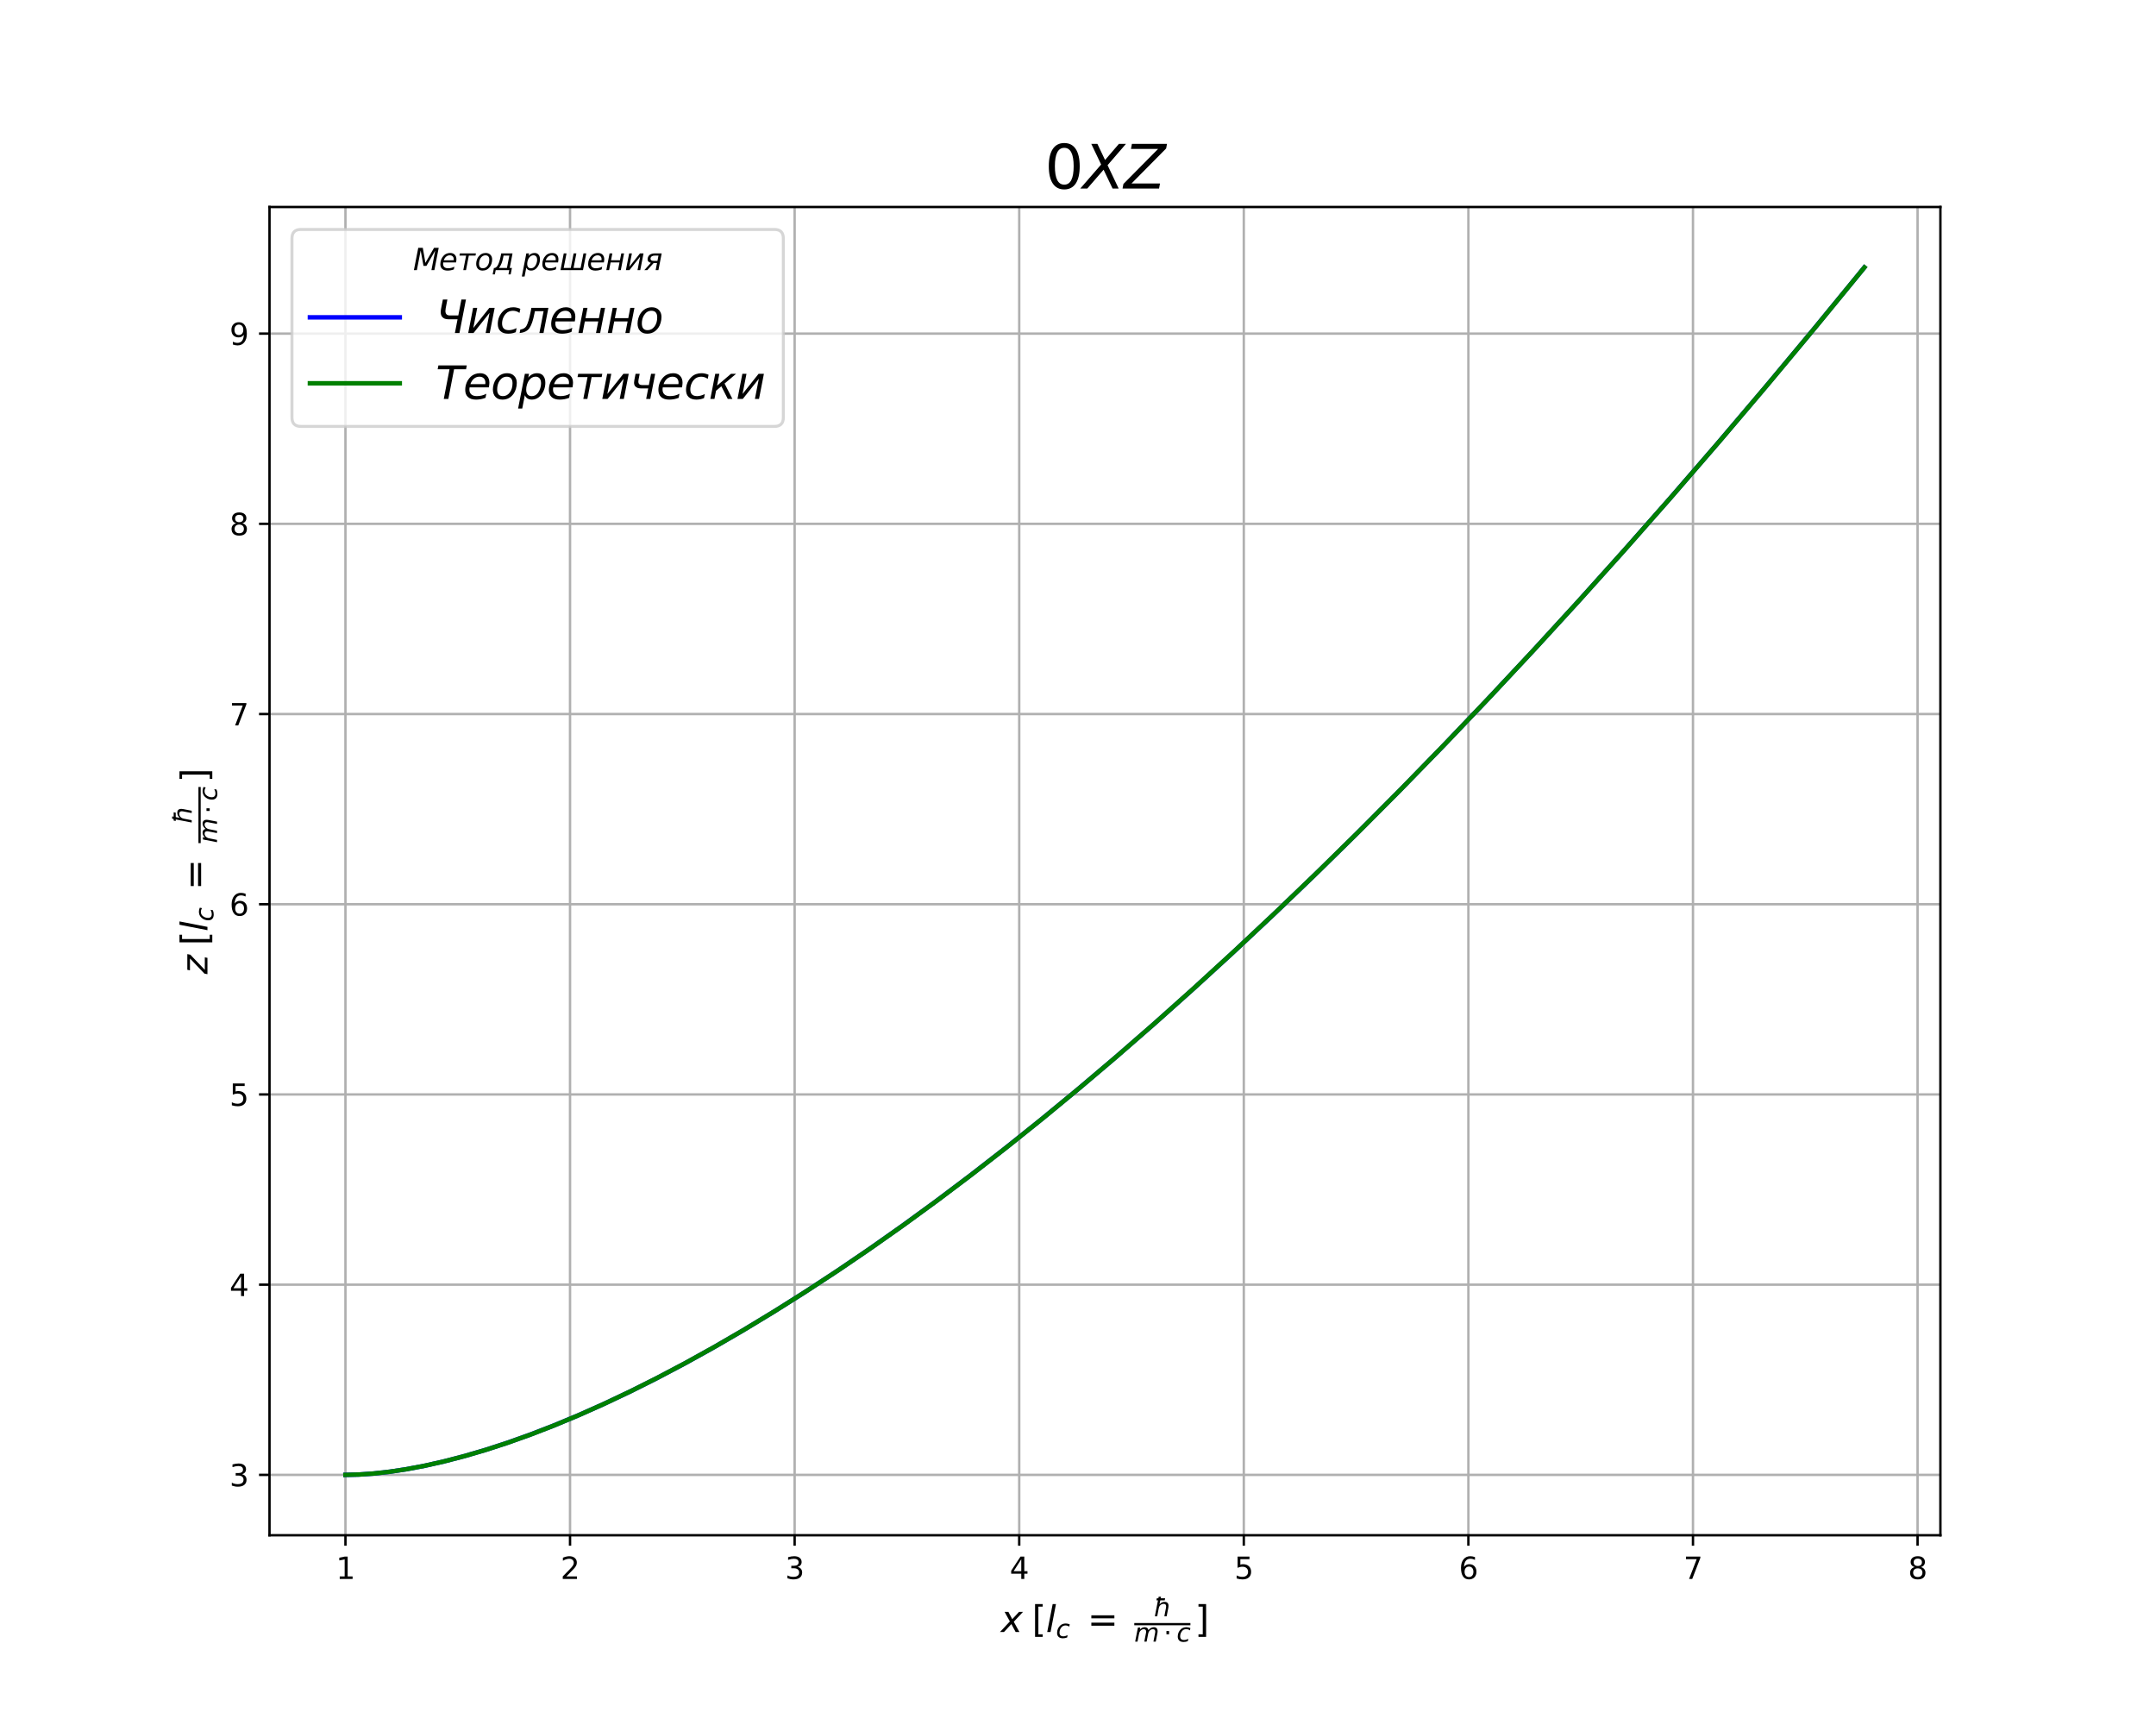 <?xml version="1.0" encoding="utf-8" standalone="no"?>
<!DOCTYPE svg PUBLIC "-//W3C//DTD SVG 1.1//EN"
  "http://www.w3.org/Graphics/SVG/1.1/DTD/svg11.dtd">
<svg xmlns:xlink="http://www.w3.org/1999/xlink" width="720pt" height="576pt" viewBox="0 0 720 576" xmlns="http://www.w3.org/2000/svg" version="1.1">
 <defs>
  <style type="text/css">*{stroke-linejoin: round; stroke-linecap: butt}</style>
 </defs>
 <g id="figure_1">
  <g id="patch_1">
   <path d="M 0 576 
L 720 576 
L 720 0 
L 0 0 
z
" style="fill: #ffffff"/>
  </g>
  <g id="axes_1">
   <g id="patch_2">
    <path d="M 90 512.64 
L 648 512.64 
L 648 69.12 
L 90 69.12 
z
" style="fill: #ffffff"/>
   </g>
   <g id="matplotlib.axis_1">
    <g id="xtick_1">
     <g id="line2d_1">
      <path d="M 115.364 512.64 
L 115.364 69.12 
" clip-path="url(#pb2d0de4e8e)" style="fill: none; stroke: #b0b0b0; stroke-width: 0.8; stroke-linecap: square"/>
     </g>
     <g id="line2d_2">
      <defs>
       <path id="mcf50207fad" d="M 0 0 
L 0 3.5 
" style="stroke: #000000; stroke-width: 0.8"/>
      </defs>
      <g>
       <use xlink:href="#mcf50207fad" x="115.364" y="512.64" style="stroke: #000000; stroke-width: 0.8"/>
      </g>
     </g>
     <g id="text_1">
      <!-- 1 -->
      <g transform="translate(112.182 527.238)scale(0.1 -0.1)">
       <defs>
        <path id="DejaVuSans-31" d="M 794 531 
L 1825 531 
L 1825 4091 
L 703 3866 
L 703 4441 
L 1819 4666 
L 2450 4666 
L 2450 531 
L 3481 531 
L 3481 0 
L 794 0 
L 794 531 
z
" transform="scale(0.016)"/>
       </defs>
       <use xlink:href="#DejaVuSans-31"/>
      </g>
     </g>
    </g>
    <g id="xtick_2">
     <g id="line2d_3">
      <path d="M 190.365 512.64 
L 190.365 69.12 
" clip-path="url(#pb2d0de4e8e)" style="fill: none; stroke: #b0b0b0; stroke-width: 0.8; stroke-linecap: square"/>
     </g>
     <g id="line2d_4">
      <g>
       <use xlink:href="#mcf50207fad" x="190.365" y="512.64" style="stroke: #000000; stroke-width: 0.8"/>
      </g>
     </g>
     <g id="text_2">
      <!-- 2 -->
      <g transform="translate(187.184 527.238)scale(0.1 -0.1)">
       <defs>
        <path id="DejaVuSans-32" d="M 1228 531 
L 3431 531 
L 3431 0 
L 469 0 
L 469 531 
Q 828 903 1448 1529 
Q 2069 2156 2228 2338 
Q 2531 2678 2651 2914 
Q 2772 3150 2772 3378 
Q 2772 3750 2511 3984 
Q 2250 4219 1831 4219 
Q 1534 4219 1204 4116 
Q 875 4013 500 3803 
L 500 4441 
Q 881 4594 1212 4672 
Q 1544 4750 1819 4750 
Q 2544 4750 2975 4387 
Q 3406 4025 3406 3419 
Q 3406 3131 3298 2873 
Q 3191 2616 2906 2266 
Q 2828 2175 2409 1742 
Q 1991 1309 1228 531 
z
" transform="scale(0.016)"/>
       </defs>
       <use xlink:href="#DejaVuSans-32"/>
      </g>
     </g>
    </g>
    <g id="xtick_3">
     <g id="line2d_5">
      <path d="M 265.367 512.64 
L 265.367 69.12 
" clip-path="url(#pb2d0de4e8e)" style="fill: none; stroke: #b0b0b0; stroke-width: 0.8; stroke-linecap: square"/>
     </g>
     <g id="line2d_6">
      <g>
       <use xlink:href="#mcf50207fad" x="265.367" y="512.64" style="stroke: #000000; stroke-width: 0.8"/>
      </g>
     </g>
     <g id="text_3">
      <!-- 3 -->
      <g transform="translate(262.186 527.238)scale(0.1 -0.1)">
       <defs>
        <path id="DejaVuSans-33" d="M 2597 2516 
Q 3050 2419 3304 2112 
Q 3559 1806 3559 1356 
Q 3559 666 3084 287 
Q 2609 -91 1734 -91 
Q 1441 -91 1130 -33 
Q 819 25 488 141 
L 488 750 
Q 750 597 1062 519 
Q 1375 441 1716 441 
Q 2309 441 2620 675 
Q 2931 909 2931 1356 
Q 2931 1769 2642 2001 
Q 2353 2234 1838 2234 
L 1294 2234 
L 1294 2753 
L 1863 2753 
Q 2328 2753 2575 2939 
Q 2822 3125 2822 3475 
Q 2822 3834 2567 4026 
Q 2313 4219 1838 4219 
Q 1578 4219 1281 4162 
Q 984 4106 628 3988 
L 628 4550 
Q 988 4650 1302 4700 
Q 1616 4750 1894 4750 
Q 2613 4750 3031 4423 
Q 3450 4097 3450 3541 
Q 3450 3153 3228 2886 
Q 3006 2619 2597 2516 
z
" transform="scale(0.016)"/>
       </defs>
       <use xlink:href="#DejaVuSans-33"/>
      </g>
     </g>
    </g>
    <g id="xtick_4">
     <g id="line2d_7">
      <path d="M 340.368 512.64 
L 340.368 69.12 
" clip-path="url(#pb2d0de4e8e)" style="fill: none; stroke: #b0b0b0; stroke-width: 0.8; stroke-linecap: square"/>
     </g>
     <g id="line2d_8">
      <g>
       <use xlink:href="#mcf50207fad" x="340.368" y="512.64" style="stroke: #000000; stroke-width: 0.8"/>
      </g>
     </g>
     <g id="text_4">
      <!-- 4 -->
      <g transform="translate(337.187 527.238)scale(0.1 -0.1)">
       <defs>
        <path id="DejaVuSans-34" d="M 2419 4116 
L 825 1625 
L 2419 1625 
L 2419 4116 
z
M 2253 4666 
L 3047 4666 
L 3047 1625 
L 3713 1625 
L 3713 1100 
L 3047 1100 
L 3047 0 
L 2419 0 
L 2419 1100 
L 313 1100 
L 313 1709 
L 2253 4666 
z
" transform="scale(0.016)"/>
       </defs>
       <use xlink:href="#DejaVuSans-34"/>
      </g>
     </g>
    </g>
    <g id="xtick_5">
     <g id="line2d_9">
      <path d="M 415.37 512.64 
L 415.37 69.12 
" clip-path="url(#pb2d0de4e8e)" style="fill: none; stroke: #b0b0b0; stroke-width: 0.8; stroke-linecap: square"/>
     </g>
     <g id="line2d_10">
      <g>
       <use xlink:href="#mcf50207fad" x="415.37" y="512.64" style="stroke: #000000; stroke-width: 0.8"/>
      </g>
     </g>
     <g id="text_5">
      <!-- 5 -->
      <g transform="translate(412.189 527.238)scale(0.1 -0.1)">
       <defs>
        <path id="DejaVuSans-35" d="M 691 4666 
L 3169 4666 
L 3169 4134 
L 1269 4134 
L 1269 2991 
Q 1406 3038 1543 3061 
Q 1681 3084 1819 3084 
Q 2600 3084 3056 2656 
Q 3513 2228 3513 1497 
Q 3513 744 3044 326 
Q 2575 -91 1722 -91 
Q 1428 -91 1123 -41 
Q 819 9 494 109 
L 494 744 
Q 775 591 1075 516 
Q 1375 441 1709 441 
Q 2250 441 2565 725 
Q 2881 1009 2881 1497 
Q 2881 1984 2565 2268 
Q 2250 2553 1709 2553 
Q 1456 2553 1204 2497 
Q 953 2441 691 2322 
L 691 4666 
z
" transform="scale(0.016)"/>
       </defs>
       <use xlink:href="#DejaVuSans-35"/>
      </g>
     </g>
    </g>
    <g id="xtick_6">
     <g id="line2d_11">
      <path d="M 490.371 512.64 
L 490.371 69.12 
" clip-path="url(#pb2d0de4e8e)" style="fill: none; stroke: #b0b0b0; stroke-width: 0.8; stroke-linecap: square"/>
     </g>
     <g id="line2d_12">
      <g>
       <use xlink:href="#mcf50207fad" x="490.371" y="512.64" style="stroke: #000000; stroke-width: 0.8"/>
      </g>
     </g>
     <g id="text_6">
      <!-- 6 -->
      <g transform="translate(487.19 527.238)scale(0.1 -0.1)">
       <defs>
        <path id="DejaVuSans-36" d="M 2113 2584 
Q 1688 2584 1439 2293 
Q 1191 2003 1191 1497 
Q 1191 994 1439 701 
Q 1688 409 2113 409 
Q 2538 409 2786 701 
Q 3034 994 3034 1497 
Q 3034 2003 2786 2293 
Q 2538 2584 2113 2584 
z
M 3366 4563 
L 3366 3988 
Q 3128 4100 2886 4159 
Q 2644 4219 2406 4219 
Q 1781 4219 1451 3797 
Q 1122 3375 1075 2522 
Q 1259 2794 1537 2939 
Q 1816 3084 2150 3084 
Q 2853 3084 3261 2657 
Q 3669 2231 3669 1497 
Q 3669 778 3244 343 
Q 2819 -91 2113 -91 
Q 1303 -91 875 529 
Q 447 1150 447 2328 
Q 447 3434 972 4092 
Q 1497 4750 2381 4750 
Q 2619 4750 2861 4703 
Q 3103 4656 3366 4563 
z
" transform="scale(0.016)"/>
       </defs>
       <use xlink:href="#DejaVuSans-36"/>
      </g>
     </g>
    </g>
    <g id="xtick_7">
     <g id="line2d_13">
      <path d="M 565.373 512.64 
L 565.373 69.12 
" clip-path="url(#pb2d0de4e8e)" style="fill: none; stroke: #b0b0b0; stroke-width: 0.8; stroke-linecap: square"/>
     </g>
     <g id="line2d_14">
      <g>
       <use xlink:href="#mcf50207fad" x="565.373" y="512.64" style="stroke: #000000; stroke-width: 0.8"/>
      </g>
     </g>
     <g id="text_7">
      <!-- 7 -->
      <g transform="translate(562.192 527.238)scale(0.1 -0.1)">
       <defs>
        <path id="DejaVuSans-37" d="M 525 4666 
L 3525 4666 
L 3525 4397 
L 1831 0 
L 1172 0 
L 2766 4134 
L 525 4134 
L 525 4666 
z
" transform="scale(0.016)"/>
       </defs>
       <use xlink:href="#DejaVuSans-37"/>
      </g>
     </g>
    </g>
    <g id="xtick_8">
     <g id="line2d_15">
      <path d="M 640.375 512.64 
L 640.375 69.12 
" clip-path="url(#pb2d0de4e8e)" style="fill: none; stroke: #b0b0b0; stroke-width: 0.8; stroke-linecap: square"/>
     </g>
     <g id="line2d_16">
      <g>
       <use xlink:href="#mcf50207fad" x="640.375" y="512.64" style="stroke: #000000; stroke-width: 0.8"/>
      </g>
     </g>
     <g id="text_8">
      <!-- 8 -->
      <g transform="translate(637.193 527.238)scale(0.1 -0.1)">
       <defs>
        <path id="DejaVuSans-38" d="M 2034 2216 
Q 1584 2216 1326 1975 
Q 1069 1734 1069 1313 
Q 1069 891 1326 650 
Q 1584 409 2034 409 
Q 2484 409 2743 651 
Q 3003 894 3003 1313 
Q 3003 1734 2745 1975 
Q 2488 2216 2034 2216 
z
M 1403 2484 
Q 997 2584 770 2862 
Q 544 3141 544 3541 
Q 544 4100 942 4425 
Q 1341 4750 2034 4750 
Q 2731 4750 3128 4425 
Q 3525 4100 3525 3541 
Q 3525 3141 3298 2862 
Q 3072 2584 2669 2484 
Q 3125 2378 3379 2068 
Q 3634 1759 3634 1313 
Q 3634 634 3220 271 
Q 2806 -91 2034 -91 
Q 1263 -91 848 271 
Q 434 634 434 1313 
Q 434 1759 690 2068 
Q 947 2378 1403 2484 
z
M 1172 3481 
Q 1172 3119 1398 2916 
Q 1625 2713 2034 2713 
Q 2441 2713 2670 2916 
Q 2900 3119 2900 3481 
Q 2900 3844 2670 4047 
Q 2441 4250 2034 4250 
Q 1625 4250 1398 4047 
Q 1172 3844 1172 3481 
z
" transform="scale(0.016)"/>
       </defs>
       <use xlink:href="#DejaVuSans-38"/>
      </g>
     </g>
    </g>
    <g id="text_9">
     <!-- $x\;[l_c\;=\;\frac{\hbar}{m \cdot c}]$ -->
     <g transform="translate(334.26 544.958)scale(0.12 -0.12)">
      <defs>
       <path id="DejaVuSans-Oblique-78" d="M 3841 3500 
L 2234 1784 
L 3219 0 
L 2559 0 
L 1819 1388 
L 531 0 
L -166 0 
L 1556 1844 
L 641 3500 
L 1300 3500 
L 1972 2234 
L 3144 3500 
L 3841 3500 
z
" transform="scale(0.016)"/>
       <path id="DejaVuSans-5b" d="M 550 4863 
L 1875 4863 
L 1875 4416 
L 1125 4416 
L 1125 -397 
L 1875 -397 
L 1875 -844 
L 550 -844 
L 550 4863 
z
" transform="scale(0.016)"/>
       <path id="DejaVuSans-Oblique-6c" d="M 1172 4863 
L 1747 4863 
L 800 0 
L 225 0 
L 1172 4863 
z
" transform="scale(0.016)"/>
       <path id="DejaVuSans-Oblique-63" d="M 3431 3366 
L 3316 2797 
Q 3109 2947 2876 3022 
Q 2644 3097 2394 3097 
Q 2119 3097 1870 3000 
Q 1622 2903 1453 2725 
Q 1184 2453 1037 2087 
Q 891 1722 891 1331 
Q 891 859 1127 628 
Q 1363 397 1844 397 
Q 2081 397 2348 469 
Q 2616 541 2906 684 
L 2797 116 
Q 2547 13 2283 -39 
Q 2019 -91 1741 -91 
Q 1044 -91 669 257 
Q 294 606 294 1253 
Q 294 1797 489 2255 
Q 684 2713 1069 3078 
Q 1331 3328 1684 3456 
Q 2038 3584 2456 3584 
Q 2700 3584 2940 3529 
Q 3181 3475 3431 3366 
z
" transform="scale(0.016)"/>
       <path id="DejaVuSans-3d" d="M 678 2906 
L 4684 2906 
L 4684 2381 
L 678 2381 
L 678 2906 
z
M 678 1631 
L 4684 1631 
L 4684 1100 
L 678 1100 
L 678 1631 
z
" transform="scale(0.016)"/>
       <path id="DejaVuSans-Oblique-127" d="M 3634 2113 
L 3225 0 
L 2650 0 
L 3056 2094 
Q 3094 2291 3094 2450 
Q 3094 2688 3006 2838 
Q 2863 3084 2475 3084 
Q 2009 3084 1681 2788 
Q 1356 2491 1256 1978 
L 872 0 
L 294 0 
L 1066 3969 
L 675 3969 
L 775 4481 
L 1166 4481 
L 1238 4863 
L 1816 4863 
L 1744 4481 
L 2844 4481 
L 2744 3969 
L 1644 3969 
L 1447 2956 
Q 1713 3272 2025 3428 
Q 2331 3584 2700 3584 
Q 3300 3584 3538 3213 
Q 3688 2975 3688 2606 
Q 3688 2381 3634 2113 
z
" transform="scale(0.016)"/>
       <path id="DejaVuSans-Oblique-6d" d="M 5747 2113 
L 5338 0 
L 4763 0 
L 5166 2094 
Q 5191 2228 5203 2325 
Q 5216 2422 5216 2491 
Q 5216 2772 5059 2928 
Q 4903 3084 4622 3084 
Q 4203 3084 3875 2770 
Q 3547 2456 3450 1953 
L 3066 0 
L 2491 0 
L 2900 2094 
Q 2925 2209 2937 2307 
Q 2950 2406 2950 2484 
Q 2950 2769 2794 2926 
Q 2638 3084 2363 3084 
Q 1938 3084 1609 2770 
Q 1281 2456 1184 1953 
L 800 0 
L 225 0 
L 909 3500 
L 1484 3500 
L 1375 2956 
Q 1609 3263 1923 3423 
Q 2238 3584 2597 3584 
Q 2978 3584 3223 3384 
Q 3469 3184 3519 2828 
Q 3781 3197 4126 3390 
Q 4472 3584 4856 3584 
Q 5306 3584 5551 3325 
Q 5797 3066 5797 2591 
Q 5797 2488 5784 2364 
Q 5772 2241 5747 2113 
z
" transform="scale(0.016)"/>
       <path id="DejaVuSans-22c5" d="M 684 2619 
L 1344 2619 
L 1344 1825 
L 684 1825 
L 684 2619 
z
" transform="scale(0.016)"/>
       <path id="DejaVuSans-5d" d="M 1947 4863 
L 1947 -844 
L 622 -844 
L 622 -397 
L 1369 -397 
L 1369 4416 
L 622 4416 
L 622 4863 
L 1947 4863 
z
" transform="scale(0.016)"/>
      </defs>
      <use xlink:href="#DejaVuSans-Oblique-78" transform="translate(0 0.014)"/>
      <use xlink:href="#DejaVuSans-5b" transform="translate(86.239 0.014)"/>
      <use xlink:href="#DejaVuSans-Oblique-6c" transform="translate(125.252 0.014)"/>
      <use xlink:href="#DejaVuSans-Oblique-63" transform="translate(153.036 -16.392)scale(0.7)"/>
      <use xlink:href="#DejaVuSans-3d" transform="translate(240.798 0.014)"/>
      <use xlink:href="#DejaVuSans-Oblique-127" transform="translate(425.129 43.811)scale(0.7)"/>
      <use xlink:href="#DejaVuSans-Oblique-6d" transform="translate(371.129 -26.639)scale(0.7)"/>
      <use xlink:href="#DejaVuSans-22c5" transform="translate(452.955 -26.639)scale(0.7)"/>
      <use xlink:href="#DejaVuSans-Oblique-63" transform="translate(488.843 -26.639)scale(0.7)"/>
      <use xlink:href="#DejaVuSans-5d" transform="translate(539.83 0.014)"/>
      <path d="M 371.129 18.811 
L 371.129 25.061 
L 527.33 25.061 
L 527.33 18.811 
L 371.129 18.811 
z
"/>
     </g>
    </g>
   </g>
   <g id="matplotlib.axis_2">
    <g id="ytick_1">
     <g id="line2d_17">
      <path d="M 90 492.48 
L 648 492.48 
" clip-path="url(#pb2d0de4e8e)" style="fill: none; stroke: #b0b0b0; stroke-width: 0.8; stroke-linecap: square"/>
     </g>
     <g id="line2d_18">
      <defs>
       <path id="m6adeede715" d="M 0 0 
L -3.5 0 
" style="stroke: #000000; stroke-width: 0.8"/>
      </defs>
      <g>
       <use xlink:href="#m6adeede715" x="90" y="492.48" style="stroke: #000000; stroke-width: 0.8"/>
      </g>
     </g>
     <g id="text_10">
      <!-- 3 -->
      <g transform="translate(76.638 496.279)scale(0.1 -0.1)">
       <use xlink:href="#DejaVuSans-33"/>
      </g>
     </g>
    </g>
    <g id="ytick_2">
     <g id="line2d_19">
      <path d="M 90 428.965 
L 648 428.965 
" clip-path="url(#pb2d0de4e8e)" style="fill: none; stroke: #b0b0b0; stroke-width: 0.8; stroke-linecap: square"/>
     </g>
     <g id="line2d_20">
      <g>
       <use xlink:href="#m6adeede715" x="90" y="428.965" style="stroke: #000000; stroke-width: 0.8"/>
      </g>
     </g>
     <g id="text_11">
      <!-- 4 -->
      <g transform="translate(76.638 432.765)scale(0.1 -0.1)">
       <use xlink:href="#DejaVuSans-34"/>
      </g>
     </g>
    </g>
    <g id="ytick_3">
     <g id="line2d_21">
      <path d="M 90 365.451 
L 648 365.451 
" clip-path="url(#pb2d0de4e8e)" style="fill: none; stroke: #b0b0b0; stroke-width: 0.8; stroke-linecap: square"/>
     </g>
     <g id="line2d_22">
      <g>
       <use xlink:href="#m6adeede715" x="90" y="365.451" style="stroke: #000000; stroke-width: 0.8"/>
      </g>
     </g>
     <g id="text_12">
      <!-- 5 -->
      <g transform="translate(76.638 369.25)scale(0.1 -0.1)">
       <use xlink:href="#DejaVuSans-35"/>
      </g>
     </g>
    </g>
    <g id="ytick_4">
     <g id="line2d_23">
      <path d="M 90 301.936 
L 648 301.936 
" clip-path="url(#pb2d0de4e8e)" style="fill: none; stroke: #b0b0b0; stroke-width: 0.8; stroke-linecap: square"/>
     </g>
     <g id="line2d_24">
      <g>
       <use xlink:href="#m6adeede715" x="90" y="301.936" style="stroke: #000000; stroke-width: 0.8"/>
      </g>
     </g>
     <g id="text_13">
      <!-- 6 -->
      <g transform="translate(76.638 305.736)scale(0.1 -0.1)">
       <use xlink:href="#DejaVuSans-36"/>
      </g>
     </g>
    </g>
    <g id="ytick_5">
     <g id="line2d_25">
      <path d="M 90 238.422 
L 648 238.422 
" clip-path="url(#pb2d0de4e8e)" style="fill: none; stroke: #b0b0b0; stroke-width: 0.8; stroke-linecap: square"/>
     </g>
     <g id="line2d_26">
      <g>
       <use xlink:href="#m6adeede715" x="90" y="238.422" style="stroke: #000000; stroke-width: 0.8"/>
      </g>
     </g>
     <g id="text_14">
      <!-- 7 -->
      <g transform="translate(76.638 242.221)scale(0.1 -0.1)">
       <use xlink:href="#DejaVuSans-37"/>
      </g>
     </g>
    </g>
    <g id="ytick_6">
     <g id="line2d_27">
      <path d="M 90 174.907 
L 648 174.907 
" clip-path="url(#pb2d0de4e8e)" style="fill: none; stroke: #b0b0b0; stroke-width: 0.8; stroke-linecap: square"/>
     </g>
     <g id="line2d_28">
      <g>
       <use xlink:href="#m6adeede715" x="90" y="174.907" style="stroke: #000000; stroke-width: 0.8"/>
      </g>
     </g>
     <g id="text_15">
      <!-- 8 -->
      <g transform="translate(76.638 178.707)scale(0.1 -0.1)">
       <use xlink:href="#DejaVuSans-38"/>
      </g>
     </g>
    </g>
    <g id="ytick_7">
     <g id="line2d_29">
      <path d="M 90 111.393 
L 648 111.393 
" clip-path="url(#pb2d0de4e8e)" style="fill: none; stroke: #b0b0b0; stroke-width: 0.8; stroke-linecap: square"/>
     </g>
     <g id="line2d_30">
      <g>
       <use xlink:href="#m6adeede715" x="90" y="111.393" style="stroke: #000000; stroke-width: 0.8"/>
      </g>
     </g>
     <g id="text_16">
      <!-- 9 -->
      <g transform="translate(76.638 115.192)scale(0.1 -0.1)">
       <defs>
        <path id="DejaVuSans-39" d="M 703 97 
L 703 672 
Q 941 559 1184 500 
Q 1428 441 1663 441 
Q 2288 441 2617 861 
Q 2947 1281 2994 2138 
Q 2813 1869 2534 1725 
Q 2256 1581 1919 1581 
Q 1219 1581 811 2004 
Q 403 2428 403 3163 
Q 403 3881 828 4315 
Q 1253 4750 1959 4750 
Q 2769 4750 3195 4129 
Q 3622 3509 3622 2328 
Q 3622 1225 3098 567 
Q 2575 -91 1691 -91 
Q 1453 -91 1209 -44 
Q 966 3 703 97 
z
M 1959 2075 
Q 2384 2075 2632 2365 
Q 2881 2656 2881 3163 
Q 2881 3666 2632 3958 
Q 2384 4250 1959 4250 
Q 1534 4250 1286 3958 
Q 1038 3666 1038 3163 
Q 1038 2656 1286 2365 
Q 1534 2075 1959 2075 
z
" transform="scale(0.016)"/>
       </defs>
       <use xlink:href="#DejaVuSans-39"/>
      </g>
     </g>
    </g>
    <g id="text_17">
     <!-- $z\;[l_c\;=\;\frac{\hbar}{m \cdot c}]$ -->
     <g transform="translate(69.278 325.26)rotate(-90)scale(0.12 -0.12)">
      <defs>
       <path id="DejaVuSans-Oblique-7a" d="M 744 3500 
L 3475 3500 
L 3372 2975 
L 738 459 
L 2913 459 
L 2822 0 
L -19 0 
L 84 525 
L 2719 3041 
L 653 3041 
L 744 3500 
z
" transform="scale(0.016)"/>
      </defs>
      <use xlink:href="#DejaVuSans-Oblique-7a" transform="translate(0 0.014)"/>
      <use xlink:href="#DejaVuSans-5b" transform="translate(79.549 0.014)"/>
      <use xlink:href="#DejaVuSans-Oblique-6c" transform="translate(118.563 0.014)"/>
      <use xlink:href="#DejaVuSans-Oblique-63" transform="translate(146.346 -16.392)scale(0.7)"/>
      <use xlink:href="#DejaVuSans-3d" transform="translate(234.109 0.014)"/>
      <use xlink:href="#DejaVuSans-Oblique-127" transform="translate(418.439 43.811)scale(0.7)"/>
      <use xlink:href="#DejaVuSans-Oblique-6d" transform="translate(364.439 -26.639)scale(0.7)"/>
      <use xlink:href="#DejaVuSans-22c5" transform="translate(446.265 -26.639)scale(0.7)"/>
      <use xlink:href="#DejaVuSans-Oblique-63" transform="translate(482.154 -26.639)scale(0.7)"/>
      <use xlink:href="#DejaVuSans-5d" transform="translate(533.14 0.014)"/>
      <path d="M 364.439 18.811 
L 364.439 25.061 
L 520.64 25.061 
L 520.64 18.811 
L 364.439 18.811 
z
"/>
     </g>
    </g>
   </g>
   <g id="line2d_31">
    <path d="M 115.364 492.48 
L 119.901 492.37 
L 124.626 492.046 
L 130.058 491.445 
L 135.641 490.604 
L 141.919 489.417 
L 148.304 487.975 
L 154.76 486.299 
L 161.865 484.222 
L 169.016 481.903 
L 176.795 479.14 
L 184.589 476.136 
L 192.979 472.655 
L 201.35 468.939 
L 210.28 464.723 
L 219.159 460.285 
L 228.563 455.329 
L 237.892 450.165 
L 247.726 444.469 
L 258.054 438.224 
L 268.286 431.781 
L 278.983 424.783 
L 289.573 417.595 
L 300.608 409.838 
L 312.074 401.497 
L 323.417 392.97 
L 335.172 383.854 
L 347.325 374.14 
L 359.34 364.253 
L 371.737 353.77 
L 384.5 342.683 
L 397.618 330.989 
L 411.078 318.685 
L 424.868 305.765 
L 438.495 292.695 
L 452.444 279.009 
L 466.707 264.698 
L 481.278 249.759 
L 496.147 234.198 
L 511.303 218.009 
L 526.285 201.682 
L 541.547 184.725 
L 557.079 167.132 
L 572.873 148.901 
L 588.92 130.027 
L 604.788 111.024 
L 620.905 91.381 
L 622.591 89.306 
L 622.591 89.306 
" clip-path="url(#pb2d0de4e8e)" style="fill: none; stroke: #0000ff; stroke-width: 1.5; stroke-linecap: square"/>
   </g>
   <g id="line2d_32">
    <path d="M 115.364 492.48 
L 119.901 492.37 
L 124.626 492.046 
L 130.058 491.445 
L 135.641 490.603 
L 141.919 489.417 
L 148.305 487.976 
L 155.36 486.141 
L 162.479 484.048 
L 169.639 481.714 
L 177.422 478.932 
L 185.212 475.908 
L 193.594 472.402 
L 201.953 468.663 
L 210.871 464.424 
L 219.738 459.968 
L 229.134 455 
L 239.041 449.501 
L 248.868 443.789 
L 259.188 437.522 
L 269.983 430.695 
L 280.673 423.669 
L 291.257 416.454 
L 302.284 408.67 
L 313.736 400.302 
L 325.062 391.75 
L 336.796 382.607 
L 348.924 372.865 
L 360.913 362.952 
L 373.282 352.442 
L 386.019 341.33 
L 399.111 329.613 
L 412.549 317.289 
L 426.321 304.355 
L 440.417 290.805 
L 454.349 277.107 
L 468.121 263.26 
L 483.145 247.822 
L 497.998 232.24 
L 513.141 216.029 
L 528.111 199.682 
L 543.361 182.704 
L 558.88 165.093 
L 574.659 146.844 
L 590.69 127.954 
L 606.54 108.937 
L 622.636 89.28 
L 622.636 89.28 
" clip-path="url(#pb2d0de4e8e)" style="fill: none; stroke: #008000; stroke-width: 1.5; stroke-linecap: square"/>
   </g>
   <g id="patch_3">
    <path d="M 90 512.64 
L 90 69.12 
" style="fill: none; stroke: #000000; stroke-width: 0.8; stroke-linejoin: miter; stroke-linecap: square"/>
   </g>
   <g id="patch_4">
    <path d="M 648 512.64 
L 648 69.12 
" style="fill: none; stroke: #000000; stroke-width: 0.8; stroke-linejoin: miter; stroke-linecap: square"/>
   </g>
   <g id="patch_5">
    <path d="M 90 512.64 
L 648 512.64 
" style="fill: none; stroke: #000000; stroke-width: 0.8; stroke-linejoin: miter; stroke-linecap: square"/>
   </g>
   <g id="patch_6">
    <path d="M 90 69.12 
L 648 69.12 
" style="fill: none; stroke: #000000; stroke-width: 0.8; stroke-linejoin: miter; stroke-linecap: square"/>
   </g>
   <g id="text_18">
    <!-- $0XZ$ -->
    <g transform="translate(348.9 63.12)scale(0.2 -0.2)">
     <defs>
      <path id="DejaVuSans-30" d="M 2034 4250 
Q 1547 4250 1301 3770 
Q 1056 3291 1056 2328 
Q 1056 1369 1301 889 
Q 1547 409 2034 409 
Q 2525 409 2770 889 
Q 3016 1369 3016 2328 
Q 3016 3291 2770 3770 
Q 2525 4250 2034 4250 
z
M 2034 4750 
Q 2819 4750 3233 4129 
Q 3647 3509 3647 2328 
Q 3647 1150 3233 529 
Q 2819 -91 2034 -91 
Q 1250 -91 836 529 
Q 422 1150 422 2328 
Q 422 3509 836 4129 
Q 1250 4750 2034 4750 
z
" transform="scale(0.016)"/>
      <path id="DejaVuSans-Oblique-58" d="M 878 4666 
L 1516 4666 
L 2316 2981 
L 3763 4666 
L 4500 4666 
L 2578 2438 
L 3738 0 
L 3103 0 
L 2163 1966 
L 459 0 
L -275 0 
L 1906 2509 
L 878 4666 
z
" transform="scale(0.016)"/>
      <path id="DejaVuSans-Oblique-5a" d="M 838 4666 
L 4500 4666 
L 4409 4184 
L 794 531 
L 3769 531 
L 3669 0 
L -141 0 
L -50 481 
L 3566 4134 
L 738 4134 
L 838 4666 
z
" transform="scale(0.016)"/>
     </defs>
     <use xlink:href="#DejaVuSans-30" transform="translate(0 0.781)"/>
     <use xlink:href="#DejaVuSans-Oblique-58" transform="translate(63.623 0.781)"/>
     <use xlink:href="#DejaVuSans-Oblique-5a" transform="translate(132.129 0.781)"/>
    </g>
   </g>
   <g id="legend_1">
    <g id="patch_7">
     <path d="M 100.5 142.383 
L 258.6 142.383 
Q 261.6 142.383 261.6 139.383 
L 261.6 79.62 
Q 261.6 76.62 258.6 76.62 
L 100.5 76.62 
Q 97.5 76.62 97.5 79.62 
L 97.5 139.383 
Q 97.5 142.383 100.5 142.383 
z
" style="fill: #ffffff; opacity: 0.8; stroke: #cccccc; stroke-linejoin: miter"/>
    </g>
    <g id="text_19">
     <!-- $Метод\;решения$ -->
     <g transform="translate(137.95 90.218)scale(0.1 -0.1)">
      <defs>
       <path id="DejaVuSans-Oblique-41c" d="M 1081 4666 
L 2028 4666 
L 2572 1522 
L 4378 4666 
L 5350 4666 
L 4441 0 
L 3828 0 
L 4622 4091 
L 2791 897 
L 2175 897 
L 1581 4103 
L 788 0 
L 172 0 
L 1081 4666 
z
" transform="scale(0.016)"/>
       <path id="DejaVuSans-Oblique-435" d="M 3078 2063 
Q 3088 2113 3092 2166 
Q 3097 2219 3097 2272 
Q 3097 2653 2873 2875 
Q 2650 3097 2266 3097 
Q 1838 3097 1509 2826 
Q 1181 2556 1013 2059 
L 3078 2063 
z
M 3578 1613 
L 903 1613 
Q 884 1494 878 1425 
Q 872 1356 872 1306 
Q 872 872 1139 634 
Q 1406 397 1894 397 
Q 2269 397 2603 481 
Q 2938 566 3225 728 
L 3116 159 
Q 2806 34 2476 -28 
Q 2147 -91 1806 -91 
Q 1078 -91 686 257 
Q 294 606 294 1247 
Q 294 1794 489 2264 
Q 684 2734 1063 3103 
Q 1306 3334 1642 3459 
Q 1978 3584 2356 3584 
Q 2950 3584 3301 3228 
Q 3653 2872 3653 2272 
Q 3653 2128 3634 1964 
Q 3616 1800 3578 1613 
z
" transform="scale(0.016)"/>
       <path id="DejaVuSans-Oblique-442" d="M 528 3500 
L 3881 3500 
L 3791 3041 
L 2397 3041 
L 1806 0 
L 1241 0 
L 1831 3041 
L 438 3041 
L 528 3500 
z
" transform="scale(0.016)"/>
       <path id="DejaVuSans-Oblique-43e" d="M 1625 -91 
Q 1009 -91 651 289 
Q 294 669 294 1325 
Q 294 1706 417 2101 
Q 541 2497 738 2766 
Q 1047 3184 1428 3384 
Q 1809 3584 2291 3584 
Q 2888 3584 3255 3212 
Q 3622 2841 3622 2241 
Q 3622 1825 3500 1412 
Q 3378 1000 3181 728 
Q 2875 309 2494 109 
Q 2113 -91 1625 -91 
z
M 891 1344 
Q 891 869 1089 633 
Q 1288 397 1691 397 
Q 2269 397 2648 901 
Q 3028 1406 3028 2181 
Q 3028 2634 2825 2865 
Q 2622 3097 2228 3097 
Q 1903 3097 1650 2945 
Q 1397 2794 1197 2484 
Q 1050 2253 970 1956 
Q 891 1659 891 1344 
z
" transform="scale(0.016)"/>
       <path id="DejaVuSans-Oblique-434" d="M 1219 459 
L 2888 459 
L 3391 3041 
L 2181 3041 
L 2097 2603 
Q 1844 1316 1344 628 
L 1219 459 
z
M 384 459 
Q 694 584 872 850 
Q 1306 1509 1563 2838 
L 1691 3500 
L 4056 3500 
L 3466 459 
L 3925 459 
L 3666 -884 
L 3206 -884 
L 3378 0 
L 541 0 
L 369 -884 
L -91 -884 
L 169 459 
L 384 459 
z
" transform="scale(0.016)"/>
       <path id="DejaVuSans-Oblique-440" d="M 3175 2156 
Q 3175 2616 2975 2859 
Q 2775 3103 2400 3103 
Q 2144 3103 1911 2972 
Q 1678 2841 1497 2591 
Q 1319 2344 1212 1994 
Q 1106 1644 1106 1300 
Q 1106 863 1306 627 
Q 1506 391 1875 391 
Q 2147 391 2380 519 
Q 2613 647 2778 891 
Q 2956 1147 3065 1494 
Q 3175 1841 3175 2156 
z
M 1394 2969 
Q 1625 3272 1939 3428 
Q 2253 3584 2638 3584 
Q 3175 3584 3472 3232 
Q 3769 2881 3769 2247 
Q 3769 1728 3584 1258 
Q 3400 788 3053 416 
Q 2822 169 2531 39 
Q 2241 -91 1919 -91 
Q 1547 -91 1294 64 
Q 1041 219 916 525 
L 556 -1331 
L -19 -1331 
L 922 3500 
L 1497 3500 
L 1394 2969 
z
" transform="scale(0.016)"/>
       <path id="DejaVuSans-Oblique-448" d="M 2966 459 
L 4447 459 
L 5038 3500 
L 5616 3500 
L 4934 0 
L 241 0 
L 922 3500 
L 1500 3500 
L 909 459 
L 2388 459 
L 2978 3500 
L 3556 3500 
L 2966 459 
z
" transform="scale(0.016)"/>
       <path id="DejaVuSans-Oblique-43d" d="M 922 3500 
L 1500 3500 
L 1222 2072 
L 3088 2072 
L 3366 3500 
L 3944 3500 
L 3263 0 
L 2684 0 
L 2997 1613 
L 1131 1613 
L 819 0 
L 241 0 
L 922 3500 
z
" transform="scale(0.016)"/>
       <path id="DejaVuSans-Oblique-438" d="M 3919 3500 
L 3238 0 
L 2666 0 
L 3213 2809 
L 978 0 
L 241 0 
L 922 3500 
L 1494 3500 
L 947 697 
L 3178 3500 
L 3919 3500 
z
" transform="scale(0.016)"/>
       <path id="DejaVuSans-Oblique-44f" d="M 1603 2897 
Q 1313 2713 1313 2378 
Q 1313 2197 1466 2067 
Q 1619 1938 1991 1938 
L 2766 1938 
L 2978 3041 
L 2203 3041 
Q 1831 3041 1603 2897 
z
M 22 0 
L 1391 1534 
Q 706 1694 706 2241 
Q 706 2356 731 2491 
Q 931 3500 2278 3500 
L 3647 3500 
L 2966 0 
L 2388 0 
L 2675 1478 
L 1959 1478 
L 641 0 
L 22 0 
z
" transform="scale(0.016)"/>
      </defs>
      <use xlink:href="#DejaVuSans-Oblique-41c" transform="translate(0 0.094)"/>
      <use xlink:href="#DejaVuSans-Oblique-435" transform="translate(86.279 0.094)"/>
      <use xlink:href="#DejaVuSans-Oblique-442" transform="translate(147.803 0.094)"/>
      <use xlink:href="#DejaVuSans-Oblique-43e" transform="translate(206.055 0.094)"/>
      <use xlink:href="#DejaVuSans-Oblique-434" transform="translate(267.236 0.094)"/>
      <use xlink:href="#DejaVuSans-Oblique-440" transform="translate(363.436 0.094)"/>
      <use xlink:href="#DejaVuSans-Oblique-435" transform="translate(426.913 0.094)"/>
      <use xlink:href="#DejaVuSans-Oblique-448" transform="translate(488.436 0.094)"/>
      <use xlink:href="#DejaVuSans-Oblique-435" transform="translate(579.94 0.094)"/>
      <use xlink:href="#DejaVuSans-Oblique-43d" transform="translate(641.463 0.094)"/>
      <use xlink:href="#DejaVuSans-Oblique-438" transform="translate(706.844 0.094)"/>
      <use xlink:href="#DejaVuSans-Oblique-44f" transform="translate(771.835 0.094)"/>
     </g>
    </g>
    <g id="line2d_33">
     <path d="M 103.5 105.966 
L 118.5 105.966 
L 133.5 105.966 
" style="fill: none; stroke: #0000ff; stroke-width: 1.5; stroke-linecap: square"/>
    </g>
    <g id="text_20">
     <!-- $Численно$ -->
     <g transform="translate(145.5 111.216)scale(0.15 -0.15)">
      <defs>
       <path id="DejaVuSans-Oblique-427" d="M 1353 3078 
Q 1353 2444 1972 2444 
L 3147 2444 
L 3578 4666 
L 4213 4666 
L 3306 0 
L 2672 0 
L 3044 1913 
L 1741 1913 
Q 1159 1913 881 2275 
Q 700 2516 700 2919 
Q 700 3131 750 3384 
L 1000 4666 
L 1628 4666 
L 1391 3434 
Q 1353 3234 1353 3078 
z
" transform="scale(0.016)"/>
       <path id="DejaVuSans-Oblique-441" d="M 3431 3366 
L 3316 2797 
Q 3109 2947 2876 3022 
Q 2644 3097 2394 3097 
Q 2119 3097 1870 3000 
Q 1622 2903 1453 2725 
Q 1184 2453 1037 2087 
Q 891 1722 891 1331 
Q 891 859 1127 628 
Q 1363 397 1844 397 
Q 2081 397 2348 469 
Q 2616 541 2906 684 
L 2797 116 
Q 2547 13 2283 -39 
Q 2019 -91 1741 -91 
Q 1044 -91 669 257 
Q 294 606 294 1253 
Q 294 1797 489 2255 
Q 684 2713 1069 3078 
Q 1331 3328 1684 3456 
Q 2038 3584 2456 3584 
Q 2700 3584 2940 3529 
Q 3181 3475 3431 3366 
z
" transform="scale(0.016)"/>
       <path id="DejaVuSans-Oblique-43b" d="M 1534 3500 
L 3900 3500 
L 3219 0 
L 2644 0 
L 3234 3041 
L 2019 3041 
L 1953 2694 
Q 1691 1344 1284 717 
Q 878 91 -103 0 
L -9 478 
Q 575 566 828 959 
Q 1147 1513 1422 2928 
L 1534 3500 
z
" transform="scale(0.016)"/>
      </defs>
      <use xlink:href="#DejaVuSans-Oblique-427" transform="translate(0 0.094)"/>
      <use xlink:href="#DejaVuSans-Oblique-438" transform="translate(68.555 0.094)"/>
      <use xlink:href="#DejaVuSans-Oblique-441" transform="translate(133.545 0.094)"/>
      <use xlink:href="#DejaVuSans-Oblique-43b" transform="translate(188.525 0.094)"/>
      <use xlink:href="#DejaVuSans-Oblique-435" transform="translate(252.441 0.094)"/>
      <use xlink:href="#DejaVuSans-Oblique-43d" transform="translate(313.965 0.094)"/>
      <use xlink:href="#DejaVuSans-Oblique-43d" transform="translate(379.346 0.094)"/>
      <use xlink:href="#DejaVuSans-Oblique-43e" transform="translate(444.727 0.094)"/>
     </g>
    </g>
    <g id="line2d_34">
     <path d="M 103.5 127.983 
L 118.5 127.983 
L 133.5 127.983 
" style="fill: none; stroke: #008000; stroke-width: 1.5; stroke-linecap: square"/>
    </g>
    <g id="text_21">
     <!-- $Теоретически$ -->
     <g transform="translate(145.5 133.233)scale(0.15 -0.15)">
      <defs>
       <path id="DejaVuSans-Oblique-422" d="M 378 4666 
L 4325 4666 
L 4225 4134 
L 2559 4134 
L 1759 0 
L 1125 0 
L 1925 4134 
L 275 4134 
L 378 4666 
z
" transform="scale(0.016)"/>
       <path id="DejaVuSans-Oblique-447" d="M 2966 3500 
L 3541 3500 
L 2859 0 
L 2284 0 
L 2572 1472 
L 1500 1472 
Q 1022 1472 759 1769 
Q 600 1950 600 2272 
Q 600 2425 638 2613 
L 809 3500 
L 1384 3500 
L 1222 2666 
Q 1197 2534 1197 2425 
Q 1197 1931 1731 1931 
L 2659 1931 
L 2966 3500 
z
" transform="scale(0.016)"/>
       <path id="DejaVuSans-Oblique-43a" d="M 922 3500 
L 1494 3500 
L 1175 1856 
L 3116 3500 
L 3822 3500 
L 2222 2147 
L 3313 0 
L 2669 0 
L 1772 1766 
L 1034 1141 
L 813 0 
L 241 0 
L 922 3500 
z
" transform="scale(0.016)"/>
      </defs>
      <use xlink:href="#DejaVuSans-Oblique-422" transform="translate(0 0.094)"/>
      <use xlink:href="#DejaVuSans-Oblique-435" transform="translate(61.084 0.094)"/>
      <use xlink:href="#DejaVuSans-Oblique-43e" transform="translate(122.607 0.094)"/>
      <use xlink:href="#DejaVuSans-Oblique-440" transform="translate(183.789 0.094)"/>
      <use xlink:href="#DejaVuSans-Oblique-435" transform="translate(247.266 0.094)"/>
      <use xlink:href="#DejaVuSans-Oblique-442" transform="translate(308.789 0.094)"/>
      <use xlink:href="#DejaVuSans-Oblique-438" transform="translate(367.041 0.094)"/>
      <use xlink:href="#DejaVuSans-Oblique-447" transform="translate(432.031 0.094)"/>
      <use xlink:href="#DejaVuSans-Oblique-435" transform="translate(491.113 0.094)"/>
      <use xlink:href="#DejaVuSans-Oblique-441" transform="translate(552.637 0.094)"/>
      <use xlink:href="#DejaVuSans-Oblique-43a" transform="translate(607.617 0.094)"/>
      <use xlink:href="#DejaVuSans-Oblique-438" transform="translate(668.018 0.094)"/>
     </g>
    </g>
   </g>
  </g>
 </g>
 <defs>
  <clipPath id="pb2d0de4e8e">
   <rect x="90" y="69.12" width="558" height="443.52"/>
  </clipPath>
 </defs>
</svg>

